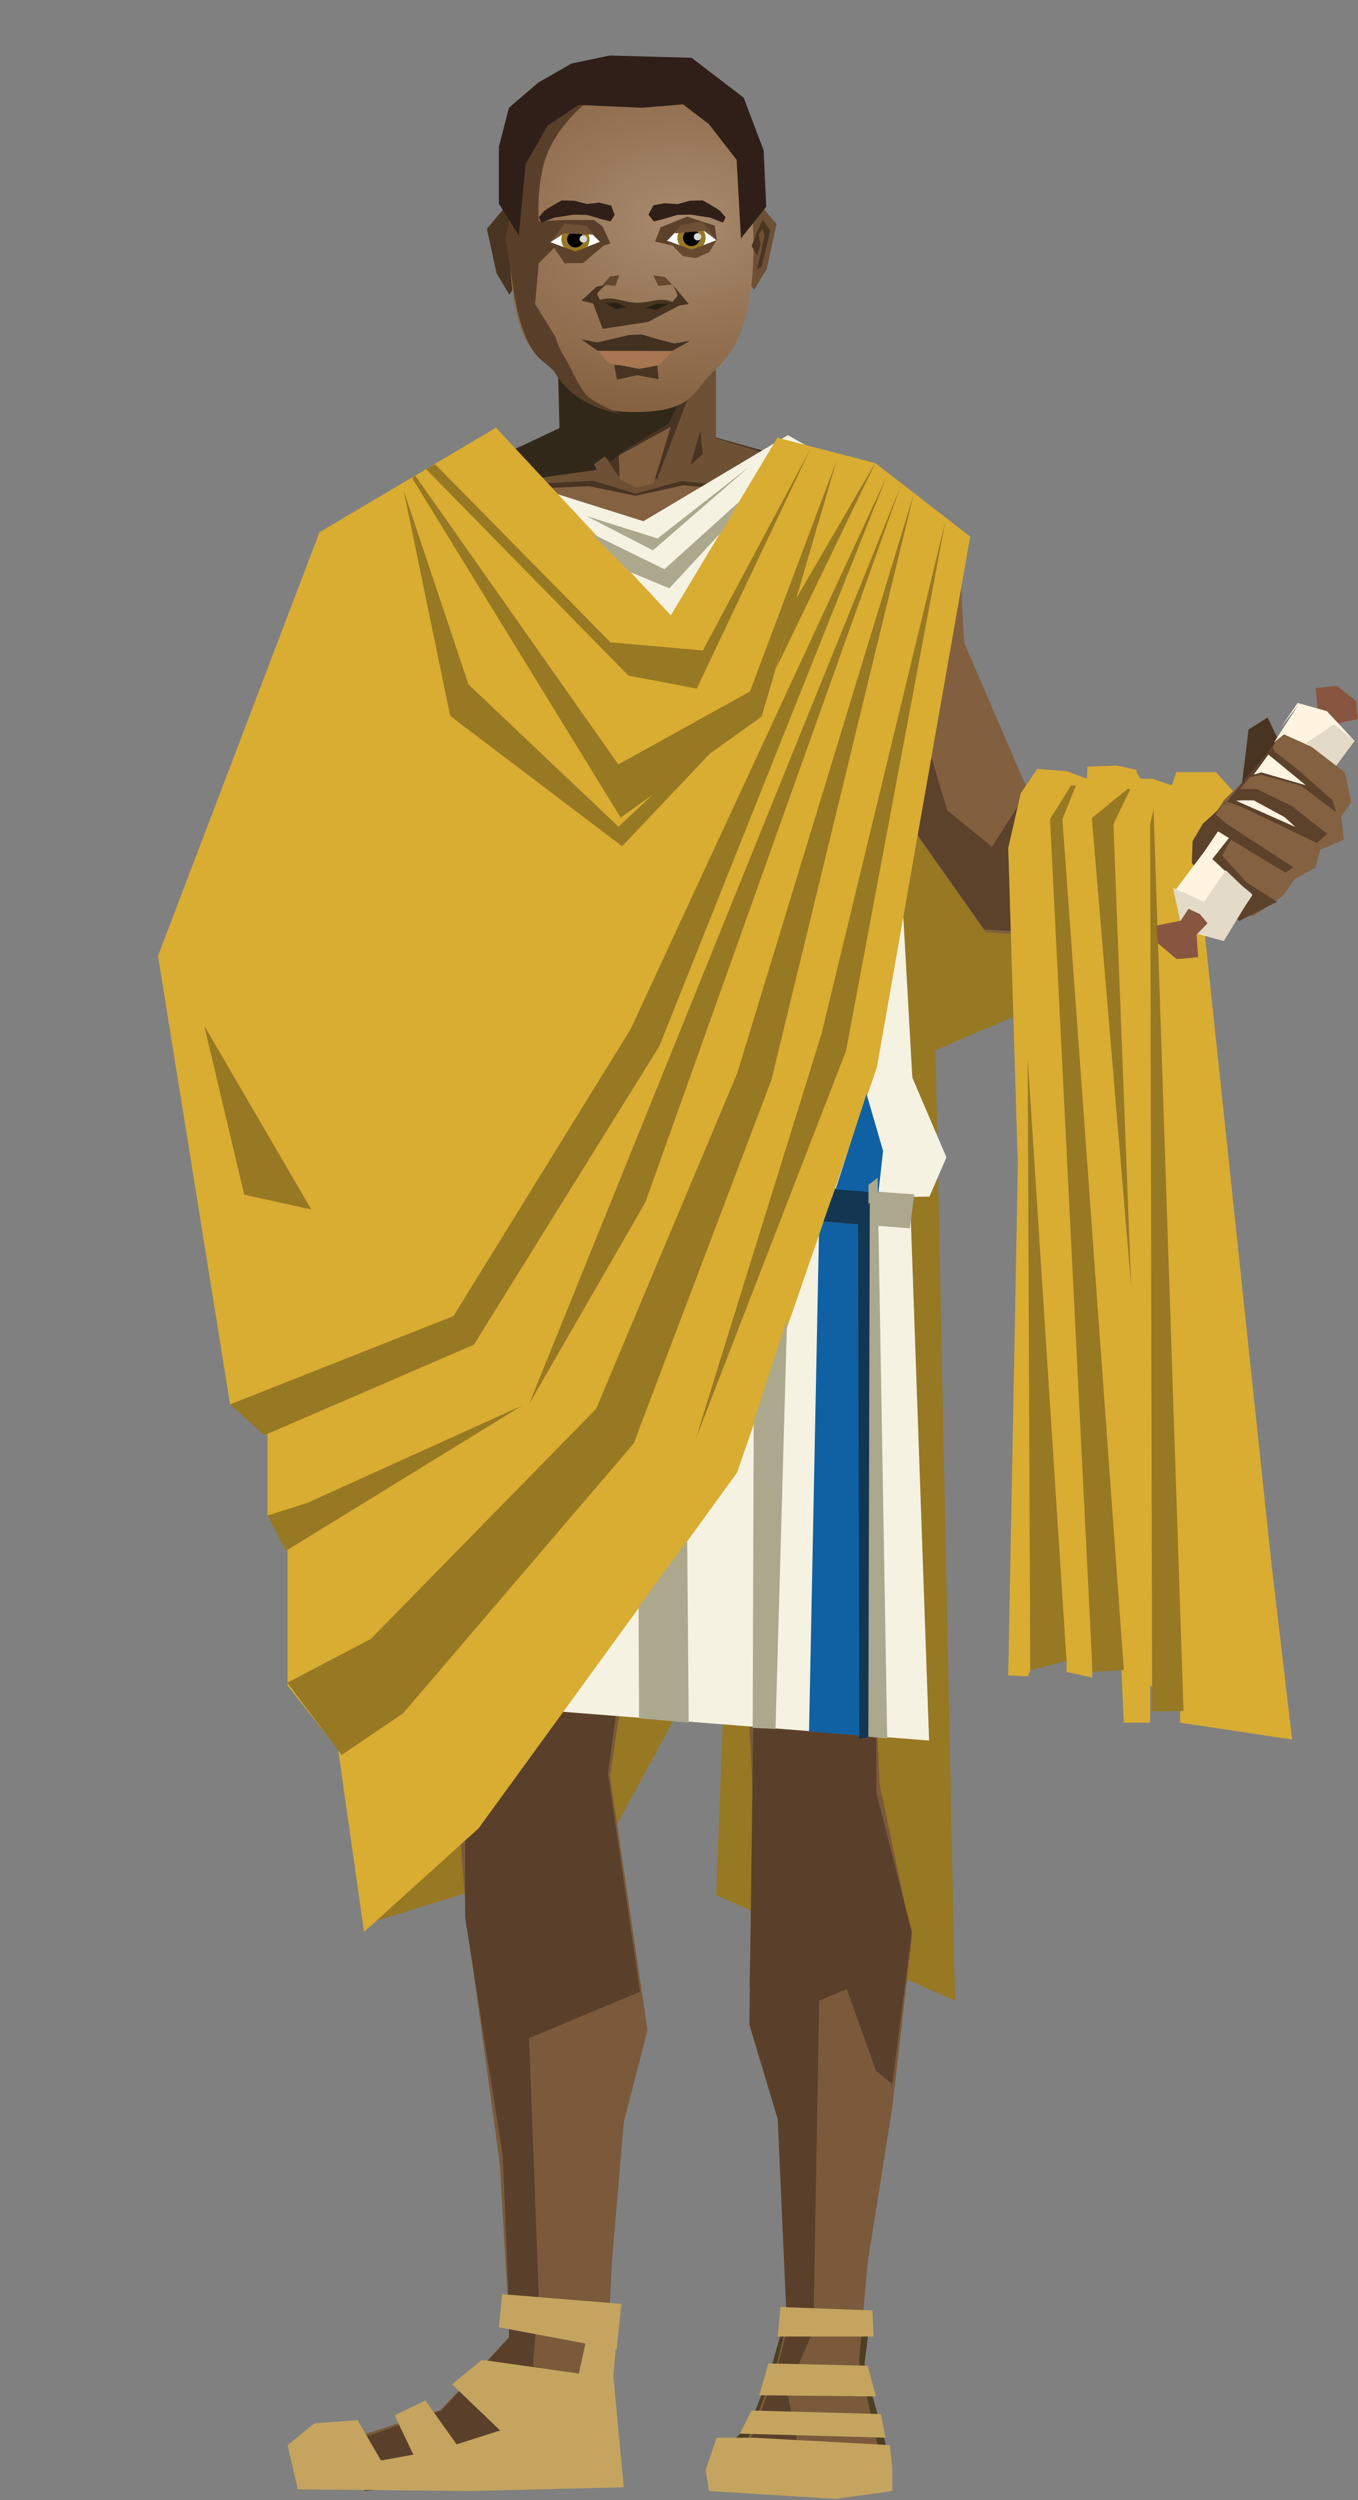 <?xml version="1.0" encoding="UTF-8" standalone="no"?>
<!-- Created with Vectornator for iOS (http://vectornator.io/) -->

<svg
   xmlns:vectornator="http://vectornator.io"
   xmlns:dc="http://purl.org/dc/elements/1.1/"
   xmlns:cc="http://creativecommons.org/ns#"
   xmlns:rdf="http://www.w3.org/1999/02/22-rdf-syntax-ns#"
   xmlns:svg="http://www.w3.org/2000/svg"
   xmlns="http://www.w3.org/2000/svg"
   xmlns:xlink="http://www.w3.org/1999/xlink"
   xmlns:sodipodi="http://sodipodi.sourceforge.net/DTD/sodipodi-0.dtd"
   xmlns:inkscape="http://www.inkscape.org/namespaces/inkscape"
   style="clip-rule:evenodd;fill-rule:evenodd;stroke-linecap:round;stroke-linejoin:round"
   xml:space="preserve"
   version="1.1"
   viewBox="0 0 500 920"
   id="svg273"
   sodipodi:docname="People_Stephanos2.svg"
   inkscape:version="0.92.2 (5c3e80d, 2017-08-06)"
   width="500"
   height="920"
   inkscape:export-filename="C:\Users\scott\Dropbox\pictures\Sketchbook\Paideia images\People_Stephanos2.png"
   inkscape:export-xdpi="96"
   inkscape:export-ydpi="96"><rect x="0" y="0" width="500" height="920" fill="#808080" stroke="none"/><sodipodi:namedview
     pagecolor="#ffffff"
     bordercolor="#666666"
     borderopacity="1"
     objecttolerance="10"
     gridtolerance="10"
     guidetolerance="10"
     inkscape:pageopacity="0"
     inkscape:pageshadow="2"
     inkscape:window-width="1715"
     inkscape:window-height="1440"
     id="namedview275"
     showgrid="false"
     inkscape:object-nodes="false"
     inkscape:snap-others="false"
     inkscape:snap-nodes="false"
     inkscape:zoom="1.4202315"
     inkscape:cx="132.87175"
     inkscape:cy="510.5465"
     inkscape:window-x="2906"
     inkscape:window-y="123"
     inkscape:window-maximized="0"
     inkscape:current-layer="Layer_5"
     units="px"
     width="500in" /><defs
     id="defs4"><linearGradient
       inkscape:collect="always"
       id="linearGradient1088"><stop
         style="stop-color:#a98a6e;stop-opacity:1"
         offset="0"
         id="stop1084" /><stop
         style="stop-color:#856241;stop-opacity:1"
         offset="1"
         id="stop1086" /></linearGradient><radialGradient
       inkscape:collect="always"
       xlink:href="#linearGradient1088"
       id="radialGradient1092"
       cx="191.665"
       cy="76.82"
       fx="191.665"
       fy="76.82"
       r="46.142"
       gradientTransform="matrix(2.205,-0.029,0.021,1.561,-224.932,-38.633)"
       gradientUnits="userSpaceOnUse" /></defs><g
     id="Layer"
     vectornator:layerName="Layer"
     transform="matrix(0.976,0,0,0.976,55.821,7.53)"><path
       d="m 291.808,198.262 33.358,96.599 74.328,49.179 -103.776,44.184 7.379,358.427 -90.115,-39.806 20.743,-542.309 z"
       id="path6"
       inkscape:connector-curvature="0"
       style="opacity:1;fill:#977823" /><path
       d="m 128.867,164.614 25.002,-9.566 -1.418,-56.464 59.584,-1.937 0.852,60.615 30.699,8.556 -48.413,60.191 -76.883,-36.17 z"
       id="path8"
       inkscape:connector-curvature="0"
       style="opacity:1;fill:#493422" /><path
       d="m 126.962,166.4 27.089,-12.803 -0.575,-22.03 47.64,8.252 -6.085,12.162 -16.596,10.049 -5.313,4.408 -1.157,-1.252 -3.905,3.265 1.352,2.801 -31.144,3.489 z"
       id="path10"
       inkscape:connector-curvature="0"
       style="opacity:1;fill:#322819;fill-opacity:1" /><path
       d="m 199.255,132.343 13.663,-0.476 v 25.704 l 23.283,7.029 -1.594,12.401 -34.907,-3.311 -17.13,4.728 -16,-4.887 -26.017,1.42 6.141,-2.523 22.829,-3.199 13.209,5.407 8.026,-1.889 13.866,-36.278 z"
       id="path12"
       inkscape:connector-curvature="0"
       style="opacity:1;fill:#6e5135;fill-opacity:1" /><path
       d="m 177.36,173.721 -6.288,-9.405 -4.127,2.938 1.541,3.658 8.873,2.809 z"
       id="path14"
       inkscape:connector-curvature="0"
       style="opacity:1;fill:#6d5035" /><path
       d="m 195.846,153.204 -6.532,21.498 -6.435,1.389 -6.347,-3.123 -0.279,-8.952 z"
       id="path16"
       inkscape:connector-curvature="0"
       style="opacity:1;fill:#805e3e;fill-opacity:1" /><path
       d="m 139.076,176.744 25.991,-1.139 17.5,3.608 18.014,-3.967 13.395,1.258 -18.109,23.017 -29.56,-0.196 -25.646,-21.213 z"
       id="path18"
       inkscape:connector-curvature="0"
       style="opacity:1;fill:#846140;fill-opacity:1" /><path
       d="M 84.446,716.618 170.184,690.12 217.721,602.342 157.45,587.436 Z"
       id="path20"
       inkscape:connector-curvature="0"
       style="opacity:1;fill:#977823" /></g><g
     id="Layer_2"
     vectornator:layerName="Layer_2"
     transform="matrix(0.976,0,0,0.976,55.821,7.53)"><path
       d="m 116.709,688.286 2.247,29.606 12.365,89.913 3.883,66.193 -26.364,27.011 -37.312,11.876 -10.373,-3.323 -5.187,10.8 2.038,6.812 117.905,1.233 -4.518,-38.059 2.259,-45.269 4.47,-52.682 8.951,-34.674 -14.162,-95.754 5.175,-34.169 -46.889,1.938 -17.285,31.785 z"
       id="path23"
       inkscape:connector-curvature="0"
       style="opacity:1;fill:#7a5a3b;fill-opacity:1" /><path
       d="m 238.361,868.707 -5.32,18.748 -7.275,18.853 -7.602,7.429 -0.324,9.518 59.663,-6.859 -1.566,-6.724 -5.01,-17.347 -1.985,-8.909 1.59,-12.584 z"
       id="path25"
       inkscape:connector-curvature="0"
       style="opacity:1;fill:#4e3f21" /><path
       d="m 274.642,665.019 12.16,57.904 -7.394,64.025 -9.265,58.333 -3.283,37.377 8.622,38.581 -1.872,10.3 -17.629,1.287 -37.088,-0.724 -9.033,-4.605 5.079,-14.08 9.89,-1.174 10.824,-27.854 4.073,-16.689 v -75.969 l -9.843,-35.839 -4.38,-14.657 1.577,-65.964 -2.315,-48.251 48.022,-0.805 z"
       id="path27"
       inkscape:connector-curvature="0"
       style="opacity:1;fill:#7a5a3b;fill-opacity:1" /><path
       d="m 118.29,715.475 14.21,89.73 2.296,56.519 v 11.891 l -25.494,27.566 -38.919,13.454 10.115,16.895 71.824,-6.956 -8.411,-41.158 2.124,-26.129 -3.64,-96.545 41.858,-17.451 -12.101,-82.295 4.101,-29.872 -64.592,-22.385 6.629,73.252"
       id="path29"
       inkscape:connector-curvature="0"
       style="opacity:1;fill:#5a402a;fill-opacity:1" /><path
       d="m 143.911,675.271 2.124,23.332"
       id="path31"
       inkscape:connector-curvature="0"
       style="opacity:1;fill:#493422" /><path
       d="m 132.251,857.287 44.959,3.675 -1.758,17.151 -44.457,-8.33 z"
       id="path33"
       inkscape:connector-curvature="0"
       style="opacity:1;fill:#c4a45f" /><path
       d="m 178.121,930.116 -3.931,-41.842 1.505,-17.442 -11.033,0.411 -3.467,15.99 -36.585,-5.167 -11.291,9.212 18.169,17.424 -16.424,5.206 -11.804,-16.523 -11.599,5.609 7.083,14.819 -12.215,2.203 -8.828,-15.22 -16.321,1.202 -10.099,8.238 3.868,16.666 65.112,0.628"
       id="path35"
       inkscape:connector-curvature="0"
       style="opacity:1;fill:#c4a45f" /><path
       d="m 225.503,755.655 10.698,35.698 3.525,79.479 -3.525,13.564 -9.839,26.898 -9.811,4.135 -4.059,12.978 h 13.011 l 1.24,-12.044 16.843,-3.548 -3.86,-18.696 9.921,-23.287 2.18,-124.181 10.387,-4.4 11.162,31.005 6.032,4.847 7.394,-57.405 -13.426,-52.532 v -29.514 l -46.296,-5.139"
       id="path37"
       inkscape:connector-curvature="0"
       style="opacity:1;fill:#5a402a;fill-opacity:1" /><path
       d="m 237.234,862.138 34.687,1.294 0.45,9.83 h -36.17 z"
       id="path39"
       inkscape:connector-curvature="0"
       style="opacity:1;fill:#c4a45f" /><path
       d="m 226.273,901.181 48.848,1.301 1.724,8.941 -54.904,-1.536 z"
       id="path41"
       inkscape:connector-curvature="0"
       style="opacity:1;fill:#c4a45f" /><path
       d="m 232.721,883.416 -3.522,12.007 44.075,0.428 -3.181,-11.577 z"
       id="path43"
       inkscape:connector-curvature="0"
       style="opacity:1;fill:#c4a45f" /><path
       d="m 213.153,911.423 -4.169,12.199 1.311,7.908 47.709,2.965 21.404,-2.965 v -9.005 l -0.909,-8.311 -51.419,-2.791 z"
       id="path45"
       inkscape:connector-curvature="0"
       style="opacity:1;fill:#c4a45f" /><path
       d="m 439.883,260.22 -0.775,-8.478 8.071,-0.885 7.227,5.802 0.573,6.728 -8.955,1.966 -2.906,4.551 -7.27,-5.305 z"
       id="path57"
       inkscape:connector-curvature="0"
       style="opacity:1;fill:#885640" /></g><g
     id="Layer_3"
     vectornator:layerName="Layer_3"
     transform="matrix(0.976,0,0,0.976,55.821,7.53)"><path
       d="m 386.533,345.641 -8.723,1.791 -63.088,-3.531 -45.178,-63.678 -17.717,-73.929 11.811,-36.485 20.669,15.363 v 0 l 20.436,15.597 1.762,33.78 31.106,72.138 48.533,4.801"
       id="path60"
       inkscape:connector-curvature="0"
       style="opacity:1;fill:#82603f;fill-opacity:1" /><path
       d="m 350.827,334.923 26.596,-2.843 -7.287,13.862 -19.309,1.065 z"
       id="path62"
       inkscape:connector-curvature="0"
       style="opacity:1;fill:#423420" /><path
       d="m 276.868,213.375 -6.559,20.258 -1.367,45 45.161,64.075 10.027,0.638 6.143,-52.593 -13.24,20.805 -16.906,-13.743 -15.338,-51.816 -9.744,-11.656 z"
       id="path64"
       inkscape:connector-curvature="0"
       style="opacity:1;fill:#5c412b;fill-opacity:1" /></g><g
     id="Layer_4"
     vectornator:layerName="Layer_4"
     transform="matrix(0.976,0,0,0.976,55.821,7.53)"><path
       d="m 371.661,282.578 -0.183,0.836 1.528,2.487 h 4.417 l 7.501,2.554 1.609,-5.041 h 14.971 l 13.058,14.541 -17.975,8.734 v 30.927 l 25.758,243.302 7.912,67.261 -42.252,-6.362 v -8.304 L 376.704,627.8 v 14.017 h -9.941 l -1.092,-23.543 -10.906,-0.551 0.126,7.074 -9.754,-2.101 v -4.911 l -11.748,-0.062 -2.885,6.644 -7.354,-0.369 3.636,-192.223 -3.636,-119.763 4.725,-20.628 6.246,-9.181 11.016,0.837 7.709,2.861 0.185,-4.53 11.094,-0.43 z"
       id="path69"
       inkscape:connector-curvature="0"
       style="opacity:1;fill:#d9ac32" /><path
       d="m 376.704,302.992 0.745,334.615 11.827,-0.221 -11.302,-339.897 z"
       id="path71"
       inkscape:connector-curvature="0"
       style="opacity:1;fill:#977823" /><path
       d="m 369.219,289.756 -6.383,13.343 6.676,173.999 -14.811,-176.364 13.475,-10.978 z"
       id="path73"
       inkscape:connector-curvature="0"
       style="opacity:1;fill:#977823" /><path
       d="m 346.858,288.455 -7.928,12.656 16.029,321.585 11.804,-0.76 -23.179,-320.795 5.104,-12.686 z"
       id="path75"
       inkscape:connector-curvature="0"
       style="opacity:1;fill:#977823" /><path
       d="m 330.504,391.482 14.633,227.025 -13.678,3.511 z"
       id="path77"
       inkscape:connector-curvature="0"
       style="opacity:1;fill:#977823" /></g><g
     id="Layer_5"
     vectornator:layerName="Layer_5"
     transform="matrix(0.976,0,0,0.976,55.821,7.53)"><path
       d="m 399.359,302.178 5.121,-8.119 17.891,-17.612 -0.263,-3.226 5.08,-4.331 10.371,4.955 12.626,9.727 2.386,11.1 -3.762,5.371 0.92,8.86 -8.876,3.799 -1.811,6.714 -7.788,4.329 -4.53,6.361 -10.958,7.51 -8.693,-0.79"
       id="path80"
       inkscape:connector-curvature="0"
       style="opacity:1;fill:#846140;fill-opacity:1" /><path
       d="m 413.807,267.344 7.189,-4.538 3.665,7.654 -2.429,4.812 -10.965,12.809 z"
       id="path84"
       inkscape:connector-curvature="0"
       style="opacity:1;fill:#493422" /><path
       d="m 409.351,294.107 1.359,-1.989 1.491,0.153 3.425,0.586 10.209,6.265 3.264,3.737 z"
       id="path92"
       inkscape:connector-curvature="0"
       style="opacity:1;fill:#fff4e0" /><path
       d="m 423.428,272.191 9.281,-14.305 -6.98,9.075 6.609,-9.629 11.04,3.107 10.402,11.185 -6.881,9.317 -8.48,-6.719 -11.243,-5.048 z"
       id="path94"
       inkscape:connector-curvature="0"
       style="opacity:1;fill:#fff4e0"
       sodipodi:nodetypes="cccccccccc" /><path
       d="m 407.205,308.906 20.523,12.413 2.957,-2.039 -25.047,-16.301 -4.254,-3.604 3.806,-4.915 6.269,2.185 28.145,13.488 3.877,-3.444 -13.224,-10.442 -13.472,-6.491 -6.22,0.012 3.784,-4.412 4.095,-0.937 15.096,4.089 13.249,9.99 -1.325,-4.474 -12.842,-11.378 -8.897,-6.973 -1.069,-1.873 -17.442,21.196 -8.627,7.863 -3.874,6.584 -0.305,8.196 17.825,21.94 14.329,-7.277 -11.518,-7.311 -9.223,-10.195 z"
       id="path96"
       inkscape:connector-curvature="0"
       style="opacity:1;fill:#5c412b;fill-opacity:1" /><path
       d="m 411.556,326.841 3.59,3.077 -9.561,14.349 -15.611,-1.036 -3.388,-15.851 L 397.136,313.362 Z"
       id="path98"
       inkscape:connector-curvature="0"
       style="opacity:1;fill:#fff4e0"
       sodipodi:nodetypes="ccccccc" /><path
       d="m 396.587,314.184 5.701,-8.455 4.132,2.539 -6.973,8.79 z"
       id="path100"
       inkscape:connector-curvature="0"
       style="opacity:1;fill:#fff4e0" /><path
       d="m 421.286,276.776 -5.519,7.595 2.842,-0.862 16.82,4.87 z"
       id="path102"
       inkscape:connector-curvature="0"
       style="opacity:1;fill:#fff4e0" /><path
       d="m 409.085,294.185 2.182,-0.126 h 4.5 l 11.664,6.336 4.063,3.716 z"
       id="path104"
       inkscape:connector-curvature="0"
       style="opacity:1;fill:#fff4e0" /><path
       d="m 453.78,271.624 -6.991,9.317 -9.276,-7.141 -2.084,-1.301 10.595,-7.146 z"
       id="path106"
       inkscape:connector-curvature="0"
       style="opacity:1;fill:#e4dac8"
       sodipodi:nodetypes="cccccc" /><path
       d="m 397.055,332.32 -11.732,-5.301 3.388,15.851 15.772,4.227 10.716,-17.631 -3.932,-3.288 -6.072,-5.794 z"
       id="path108"
       inkscape:connector-curvature="0"
       style="opacity:1;fill:#e4dac8"
       sodipodi:nodetypes="cccccccc" /><path
       d="m 394.207,344.7 0.602,8.491 -8.087,0.728 -7.107,-5.941 -0.436,-6.738 8.993,-1.792 2.999,-4.493 4.316,2.007 2.844,3.438 z"
       id="path110"
       inkscape:connector-curvature="0"
       style="opacity:1;fill:#885640"
       sodipodi:nodetypes="cccccccccc" /></g><g
     id="Layer_6"
     vectornator:layerName="Layer_6"
     transform="matrix(0.976,0,0,0.976,55.821,7.53)"><path
       d="m 105.434,522.339 -2.215,111.297 190.082,14.92 -7.316,-208.337 -3.323,-31.336 -163.937,27.014 z"
       id="path113"
       inkscape:connector-curvature="0"
       style="opacity:1;fill:#f5f2e1" /><path
       d="m 271.115,441.444 -0.617,205.49 -22.487,-1.829 4.107,-206.174 z"
       id="path115"
       inkscape:connector-curvature="0"
       style="opacity:1;fill:#1061a3" /><path
       d="m 152.209,435.953 -0.617,205.49 -22.489,-1.828 4.109,-206.174 z"
       id="path117"
       inkscape:connector-curvature="0"
       style="opacity:1;fill:#1061a3" /><path
       d="m 85.492,446.325 207.925,-2.856 6.438,-14.804 -12.878,-30.059 -4.735,-84.378 -9.745,-71.45 -6.891,-72.009 -25.589,-14.402 -54.479,32.438 -69.535,-21.876 z"
       id="path119"
       inkscape:connector-curvature="0"
       style="opacity:1;fill:#f5f2e1" /><path
       d="M 129.927,153.548 63.34,192.947 2.42,352.694 29.593,521.7 l 14.164,11.738 v 30.249 l 7.523,13.346 V 627.8 l 19.103,24.227 9.756,68.671 43.17,-38.993 97.531,-134.134 52.764,-152.851 35.205,-200.113 -35.764,-27.688 -36.966,-9.591 -40.215,66.967 z"
       id="path121"
       inkscape:connector-curvature="0"
       style="opacity:1;fill:#d9ac32" /><path
       d="m 287.717,442.601 -29.437,-2.085 -4.932,12.294 32.671,2.625 z"
       id="path123"
       inkscape:connector-curvature="0"
       style="opacity:1;fill:#aca88e" /><path
       d="m 270.965,441.693 -0.098,12.611 -17.405,-1.455 4.376,-12.417 z"
       id="path125"
       inkscape:connector-curvature="0"
       style="opacity:1;fill:#133652" /><path
       d="m 269.702,404.777 6.235,21.445 -1.747,15.718 -16.186,-1.19 z"
       id="path127"
       inkscape:connector-curvature="0"
       style="opacity:1;fill:#1061a3" /><path
       d="m 248.45,161.713 -40.49,75.848 -34.867,-3.088 -66.178,-67.182 -3.346,1.904 76.294,77.824 25.783,4.901 z"
       id="path129"
       inkscape:connector-curvature="0"
       style="opacity:1;fill:#977823" /><path
       d="M 287.547,178.433 233.792,399.518 181.851,536.553 94.89,638.273 71.673,654.011 51.212,626.758 82.692,610.253 167.686,523.502 220.967,396.842 Z"
       id="path131"
       inkscape:connector-curvature="0"
       style="opacity:1;fill:#977823" /><path
       d="m 277.222,172.123 -85.658,214.546 -69.996,112.629 -79.015,34.14 -12.96,-11.626 84.293,-33.316 66.853,-108.22 z"
       id="path133"
       inkscape:connector-curvature="0"
       style="opacity:1;fill:#977823" /><path
       d="m 258.432,165.88 -32.701,87.126 -49.664,27.513 -76.582,-108.846 -1.258,0.774 78.707,128.104 53.194,-38.085 z"
       id="path135"
       inkscape:connector-curvature="0"
       style="opacity:1;fill:#977823" /><path
       d="M 299.36,189.126 261.954,388.533 205.233,534.918 252.7,382.175 Z"
       id="path137"
       inkscape:connector-curvature="0"
       style="opacity:1;fill:#977823" /><path
       d="M 282.589,175.493 186.292,445.552 142.395,521.7 Z"
       id="path139"
       inkscape:connector-curvature="0"
       style="opacity:1;fill:#977823" /><path
       d="m 273.376,166.126 -37.723,78.012 7.209,-25.677 z"
       id="path141"
       inkscape:connector-curvature="0"
       style="opacity:1;fill:#977823" /><path
       d="m 213.028,269.392 -36.894,34.606 -56.574,-53.62 -24.459,-73.072 17.532,84.899 64.843,49.153 45.656,-48.126 z"
       id="path143"
       inkscape:connector-curvature="0"
       style="opacity:1;fill:#977823" /><path
       d="m 139.732,522.277 -89.045,54.756 -6.93,-13.322 15.137,-4.83 z"
       id="path145"
       inkscape:connector-curvature="0"
       style="opacity:1;fill:#977823" /><path
       d="m 19.879,379.076 40.373,69.252 -25.314,-5.597 z"
       id="path147"
       inkscape:connector-curvature="0"
       style="opacity:1;fill:#977823" /><path
       d="m 221.556,181.545 -28.105,25.37 -27.667,-13.576 14.526,14.538 15.001,6.231 19.934,-21.524 z"
       id="path149"
       inkscape:connector-curvature="0"
       style="opacity:1;fill:#aca88e" /><path
       d="m 225.503,168.228 -36.368,31.567 -25.179,-12.97 26.903,8.496 z"
       id="path151"
       inkscape:connector-curvature="0"
       style="opacity:1;fill:#aca88e" /><path
       d="m 239.726,489.691 -4.362,154.499 -8.621,-0.427 0.386,-115.316 z"
       id="path153"
       inkscape:connector-curvature="0"
       style="opacity:1;fill:#aca88e" /><path
       d="m 202.051,573.175 0.562,68.642 -18.714,-1.644 -0.188,-41.989 z"
       id="path155"
       inkscape:connector-curvature="0"
       style="opacity:1;fill:#aca88e" /><path
       d="m 273.872,436.432 3.631,211.4 -7.651,-0.78 0.591,-208.053 z"
       id="path157"
       inkscape:connector-curvature="0"
       style="opacity:1;fill:#aca88e" /><path
       d="m 266.508,450.856 0.449,196.976 3.419,-0.486 0.551,-201.696 z"
       id="path159"
       inkscape:connector-curvature="0"
       style="opacity:1;fill:#133652" /></g><g
     id="Layer_7"
     vectornator:layerName="Layer_7"
     transform="matrix(0.976,0,0,0.976,55.821,7.53)"><path
       d="m 135.135,75.637 -2.158,-4.806 -6.504,7.724 3.675,16.827 4.808,7.999 3.571,-5.4 z"
       id="path162"
       inkscape:connector-curvature="0"
       style="opacity:1;fill:#493422" /><path
       d="m 226.99,73.971 2.256,-4.901 6.504,7.724 -3.677,16.827 -4.808,7.999 -3.669,-5.305 z"
       id="path164"
       inkscape:connector-curvature="0"
       style="opacity:1;fill:#6d5035" /></g><g
     id="Layer_8"
     vectornator:layerName="Layer_8"
     transform="matrix(0.976,0,0,0.976,55.821,7.53)"><path
       d="m 134.848,84.184 c -1.06,-34.508 13.883,-63.273 46.16,-63.217 32.28,0.056 45.892,28.124 46.07,62.647 0.17,32.945 -8.915,42.928 -14.59,48.196 C 203.471,140.18 204.721,147.414 182.481,147.644 160.243,147.875 157.75,137.186 152.197,131.992 143.994,124.318 136.053,123.343 134.848,84.184 Z"
       id="path167"
       inkscape:connector-curvature="0"
       style="opacity:1;fill:url(#radialGradient1092);fill-opacity:1"
       sodipodi:nodetypes="cscscsc" /><path
       d="m 166.542,106.703 c 0,0 1.91,-1.796 6.057,-1.883 2.731,-0.058 7.044,1.545 10.252,1.635 3.617,0.101 7.566,-1.373 10.425,-1.138 3.527,0.289 5.586,2.284 5.586,2.284 l -11.557,6.051 -17.155,2.629 z"
       id="path169"
       inkscape:connector-curvature="0"
       style="opacity:1;fill:#493422"
       sodipodi:nodetypes="cscscccc" /><path
       d="m 168.267,107.15 c 0,0 1.108,-0.239 1.028,-1.374 -0.051,-0.738 -1.488,-2.26 -1.037,-2.956 1.144,-1.768 3.311,-3.249 3.311,-3.249 l -3.704,0.812 -5.729,5.236 z"
       id="path171"
       inkscape:connector-curvature="0"
       style="opacity:1;fill:#493422"
       sodipodi:nodetypes="csccccc" /><path
       d="m 197.778,107.73 c 0,0 -1.55,-0.61 -1.326,-1.451 0.228,-0.858 2.227,-1.958 1.9,-2.896 -0.647,-1.86 -1.903,-3.812 -1.903,-3.812 l 6.189,7.316 z"
       id="path173"
       inkscape:connector-curvature="0"
       style="opacity:1;fill:#493422"
       sodipodi:nodetypes="cscccc" /><path
       d="m 173.086,84.104 -2.637,0.783 -1.877,0.226 -4.84,1.731 -9.433,-3.446 -8.264,8.13 -1.368,15.398 7.812,12.617 c 0,0 0.174,2.458 4.189,8.998 1.695,2.763 5.197,11.433 8.677,13.859 4.76,3.318 11.643,5.935 11.643,5.935 0,0 -17.452,-2.162 -25.121,-16.008 -3.7,-4.107 -6.764,-3.997 -10.594,-12.689 -3.832,-8.691 -5.202,-21.246 -5.202,-21.246 l -2.607,-16.569 11.773,-48.715 19.467,-2.734 c 0,0 -9.833,7.449 -14.862,18.508 -5.03,11.059 -3.807,26.856 -3.807,26.856 l 9.191,-0.514 h 11.627 l 3.297,2.472"
       id="path175"
       inkscape:connector-curvature="0"
       style="opacity:1;fill:#593f29;fill-opacity:1"
       sodipodi:nodetypes="cccccccccscccccccccccc" /><path
       d="m 176.447,96.043 c -0.038,0.132 -1.509,4.043 -1.509,4.043 l -4.788,-0.414 2.824,-3.167"
       id="path177"
       inkscape:connector-curvature="0"
       style="opacity:1;fill:#63462e;fill-opacity:1;stroke-width:0.849" /><path
       d="m 179.536,78.275 c 0,0 0.1,0.619 0.223,1.649"
       id="path179"
       inkscape:connector-curvature="0"
       style="opacity:1;fill:#423420" /><path
       d="m 192.011,77.982 9.987,-4.014 10.494,3.39 0.706,5.571 -10.794,0.044 5.386,1.659 -11.814,0.132 -6.085,-1.41 1.066,-2.631 z"
       id="path181"
       inkscape:connector-curvature="0"
       style="opacity:1;fill:#5c412b;fill-opacity:1"
       sodipodi:nodetypes="cccccccccc" /><path
       d="m 174.517,129.974 h 16.239 l 0.491,5.274 -8.092,-1.489 -7.583,1.652 z"
       id="path183"
       inkscape:connector-curvature="0"
       style="opacity:1;fill:#493422" /><path
       d="m 228.112,80.277 2.416,-5.052 2.877,4.042 -3.273,13.347 -1.655,1.346 2.759,-12.742 -0.819,-2.729 -1.388,2.28 0.643,3.589 -1.195,4.397 -2.115,-3.679 z"
       id="path185"
       inkscape:connector-curvature="0"
       style="opacity:1;fill:#493422" /></g><g
     id="Layer_9"
     vectornator:layerName="Layer_9"
     transform="matrix(0.976,0,0,0.976,55.821,7.53)"><path
       d="m 168.384,124.569 28.026,0.215 -5.076,5.167 -7.29,1.42 -11.908,-2.281 z"
       id="path188"
       inkscape:connector-curvature="0"
       style="opacity:1;fill:#a87653;fill-opacity:1" /></g><g
     id="Layer_10"
     vectornator:layerName="Layer_10"
     transform="matrix(0.976,0,0,0.976,55.821,7.53)"><path
       d="m 150.407,83.775 4.179,-4.735 8.734,-1.343 5.793,5.761 -9.395,3.691 z"
       id="path191"
       inkscape:connector-curvature="0"
       style="opacity:1;fill:#ffffff" /><path
       d="m 154.574,82.048 c 0.281,-2.85 2.877,-4.939 5.799,-4.666 2.923,0.274 5.064,2.806 4.784,5.656 -0.281,2.85 -2.876,4.94 -5.798,4.666 -2.922,-0.273 -5.065,-2.806 -4.785,-5.656 z"
       id="path193"
       inkscape:connector-curvature="0"
       style="opacity:1;fill:#977823" /><path
       d="m 156.765,82.253 c 0.164,-1.67 1.686,-2.894 3.398,-2.734 1.713,0.16 2.967,1.644 2.804,3.315 -0.165,1.671 -1.685,2.895 -3.399,2.734 -1.712,-0.16 -2.968,-1.644 -2.803,-3.314 z"
       id="path195"
       inkscape:connector-curvature="0"
       style="opacity:1;fill:#000000" /><path
       d="m 150.371,83.578 9.495,3.529 9.513,-3.529 1.852,0.729 -8.509,7.168 -6.924,0.055 z"
       id="path197"
       inkscape:connector-curvature="0"
       style="opacity:1;fill:#5c412b;fill-opacity:1"
       sodipodi:nodetypes="ccccccc" /><path
       d="m 166.895,80.795 -11.325,-0.532 -5.21,3.424 5.427,-7.054 8.156,0.693 z"
       id="path199"
       inkscape:connector-curvature="0"
       style="opacity:1;fill:#6d5035" /><path
       d="m 191.192,100.086 -1.945,-3.986 4.396,0.627 2.807,2.843 z"
       id="path201"
       inkscape:connector-curvature="0"
       style="opacity:1;fill:#66482f;fill-opacity:1;stroke-width:0.877" /><path
       d="m 171.061,106.502 4.752,0.011 3.159,1.576 -3.525,0.81 z"
       id="path203"
       inkscape:connector-curvature="0"
       style="opacity:1;fill:#282014;stroke-width:1.138"
       sodipodi:nodetypes="ccccc" /><path
       d="m 164.245,82.213 c -0.092,-0.752 -0.792,-1.289 -1.563,-1.199 -0.771,0.09 -1.321,0.772 -1.228,1.524 0.091,0.752 0.791,1.289 1.562,1.199 0.77,-0.09 1.321,-0.772 1.229,-1.524 z"
       id="path205"
       inkscape:connector-curvature="0"
       style="opacity:1;fill:#d8d8d8" /></g><g
     id="Layer_11"
     vectornator:layerName="Layer_11"
     transform="matrix(0.976,0,0,0.976,55.821,7.53)"><path
       d="m 213.153,82.982 -4.66,-4.614 -8.393,-1.171 -5.655,5.89 9.354,4.02 z"
       id="path208"
       inkscape:connector-curvature="0"
       style="opacity:1;fill:#ffffff" /><path
       d="m 208.946,81.35 c -0.347,-2.844 -2.993,-4.873 -5.907,-4.534 -2.916,0.34 -4.997,2.92 -4.648,5.763 0.347,2.843 2.992,4.873 5.908,4.534 2.914,-0.339 4.996,-2.919 4.647,-5.763 z"
       id="path210"
       inkscape:connector-curvature="0"
       style="opacity:1;fill:#977823" /><path
       d="m 206.843,81.594 c -0.209,-1.71 -1.801,-2.931 -3.554,-2.727 -1.753,0.204 -3.004,1.756 -2.795,3.466 0.209,1.71 1.8,2.931 3.553,2.727 1.753,-0.204 3.006,-1.756 2.796,-3.466 z"
       id="path212"
       inkscape:connector-curvature="0"
       style="opacity:1;fill:#000000" /><path
       d="m 213.186,82.784 -9.387,3.643 -9.057,-3.321 5.653,5.748 4.912,0.777 5.059,-2.258 z"
       id="path214"
       inkscape:connector-curvature="0"
       style="opacity:1;fill:#674930;fill-opacity:1"
       sodipodi:nodetypes="ccccccc" /><path
       d="m 197.31,80.292 11.062,-0.965 4.826,3.565 -5.444,-7.157 -8.203,1.37 z"
       id="path216"
       inkscape:connector-curvature="0"
       style="opacity:1;fill:#6d5035" /><path
       d="m 207.335,81.396 c -0.093,-0.752 -0.792,-1.289 -1.562,-1.199 -0.772,0.09 -1.322,0.772 -1.23,1.524 0.092,0.752 0.791,1.289 1.562,1.199 0.771,-0.09 1.322,-0.772 1.23,-1.524 z"
       id="path218"
       inkscape:connector-curvature="0"
       style="opacity:1;fill:#d8d8d8" /></g><g
     id="Layer_13"
     vectornator:layerName="Layer_13"
     transform="matrix(0.976,0,0,0.976,55.821,7.53)"><path
       d="m 158.389,16.24 -12.579,7.222 -11.014,9.452 -3.801,14.791 v 21.364 l 7.536,12.035 2.589,-26.949 8.211,-14.486 11.754,-7.818 23.928,1.067 15.466,-1.278 9.723,7.403 10.483,13.525 1.645,29.618 9.535,-11.97 -0.977,-21.233 -7.534,-19.872 -19.682,-15.045 -30.908,-0.841 z"
       id="path254"
       inkscape:connector-curvature="0"
       style="opacity:1;fill:#2f1f18" /><path
       d="m 196.449,124.569 6.747,-3.818 -5.976,1.047 -7.044,-1.824 -5.273,-1.586 -2.081,0.099 -2.601,0.096 -5.705,1.349 -6.403,1.46 -6.088,-1.175 6.359,4.353"
       id="path256"
       inkscape:connector-curvature="0"
       style="opacity:1;fill:#423020"
       sodipodi:nodetypes="ccccccccccc" /><path
       d="m 170.91,124.569 h 24.657"
       id="path258"
       inkscape:connector-curvature="0"
       style="opacity:1;fill:#423020" /><path
       d="m 203.256,167.699 4.686,-4.257 -0.97,-8.67 z"
       id="path260"
       inkscape:connector-curvature="0"
       style="opacity:1;fill:#493422" /><path
       d="m 189.464,75.774 3.938,-0.997 4.865,-1.451 5.058,-0.113 7.374,1.13 4.815,1.886 1.037,-1.968 -2.027,-2.401 -1.751,-1.192 -2.575,-1.523 -2.355,-1.318 -4.865,0.151 -4.557,1.243 -5.033,-0.292 -4.071,0.769 -1.918,3.479 z"
       id="path262"
       inkscape:connector-curvature="0"
       style="opacity:1;fill:#2f1f18"
       sodipodi:nodetypes="ccccccccccccccccc" /><path
       d="M 173.123,75.774 169.695,74.905 164.32,73.326 l -5.059,-0.113 -7.375,1.13 -4.814,1.886 -1.037,-1.968 2.027,-2.401 1.751,-1.192 2.576,-1.523 2.355,-1.318 4.865,0.151 4.555,1.243 4.651,-0.548 4.581,1.152 1.281,3.479 z"
       id="path264"
       inkscape:connector-curvature="0"
       style="opacity:1;fill:#2f1f18"
       sodipodi:nodetypes="ccccccccccccccccc" /><path
       d="m 195.076,106.772 -4.822,0.038 -3.811,1.549 3.846,0.81 z"
       id="path270"
       inkscape:connector-curvature="0"
       style="opacity:1;fill:#282014;stroke-width:1.189"
       sodipodi:nodetypes="ccccc" /></g><g
     inkscape:groupmode="layer"
     id="layer1"
     inkscape:label="Layer 1"
     style="display:none"
     transform="translate(0,-20)"><g
       style="clip-rule:evenodd;fill-rule:evenodd;stroke-linecap:round;stroke-linejoin:round"
       id="Layer_12"
       vectornator:layerName="Layer_12"
       transform="matrix(0.976,0,0,0.976,56.719,26.586)"><path
         d="m 203.964,53.773 -5.704,0.569 -13.583,-1.007 h -10.161 l -0.221,4.254 17.103,-0.832 13.802,0.524"
         id="path221"
         inkscape:connector-curvature="0"
         style="opacity:1;fill:#9e8a77" /><path
         d="m 200.471,43.45 -1.95,-0.922 -5.847,-1.687 -6.625,-0.355 -9.061,-0.355 c 0,0 -2.47,12.089 -2.472,12.115 l 8.366,-1.477 8.883,1.477 10.873,-1.073"
         id="path223"
         inkscape:connector-curvature="0"
         style="opacity:1;fill:#9e8a77" /><path
         d="m 204,59.411 h -19.747 -9.958 l -0.559,5.819 10.274,2.596 20.515,-3.395"
         id="path225"
         inkscape:connector-curvature="0"
         style="opacity:1;fill:#9e8a77" /><path
         d="m 194.729,84.039 8.527,1.829 9.236,-1.561 -2.229,6.368 -8.024,0.854 -5.829,-4.096 z"
         id="path227"
         inkscape:connector-curvature="0"
         style="opacity:1;fill:#6d5035" /><path
         d="m 189.341,100.993 6.188,-0.455 c 0,0 1.268,0.7 1.938,2.07 0.668,1.369 0.421,2.165 0.421,2.165 l -7.511,1.867 c 0,0 0.863,-1.268 0.266,-2.779 -0.598,-1.515 -1.302,-2.868 -1.302,-2.868 z"
         id="path229"
         inkscape:connector-curvature="0"
         style="opacity:1;fill:#9e8a77" /><path
         d="m 171.677,100.993 h 2.059 l -1.403,2.868 -2.183,-0.756 z"
         id="path231"
         inkscape:connector-curvature="0"
         style="opacity:1;fill:#9e8a77" /><path
         d="m 178.121,137.729 5.295,-2.278 10.458,1.4 0.855,-5.48 7.502,1.321 -2.035,5.005 -7.175,4.324 c 0,0 -6.136,1.669 -10.705,1.818 -4.57,0.147 -11.299,-2.818 -11.299,-2.818 l 1.52,-4.703 z"
         id="path233"
         inkscape:connector-curvature="0"
         style="opacity:1;fill:#9e8a77"
         sodipodi:nodetypes="ccccccccccc" /><path
         d="m 189.1,116.281 0.241,1.941 7.969,3.257 h 3.806 l 1.115,3.09 5.216,-3.981 0.495,-3.337 -7.838,-7.567 z"
         id="path235"
         inkscape:connector-curvature="0"
         style="opacity:1;fill:#9e8a77" /><path
         d="m 180.591,116.646 -0.121,1.576 3.769,-0.117 0.014,-1.824 z"
         id="path237"
         inkscape:connector-curvature="0"
         style="opacity:1;fill:#9e8a77" /><path
         d="m 200.173,77.797 -0.069,1.346 7.51,-0.582 2.681,1.264 -2.907,-2.895 z"
         id="path239"
         inkscape:connector-curvature="0"
         style="opacity:1;fill:#9e8a77" /><path
         d="m 156.388,77.54 -0.473,1.95 5.991,0.433 2.399,-0.021 -1.613,-2.192 z"
         id="path241"
         inkscape:connector-curvature="0"
         style="opacity:1;fill:#9e8a77" /><path
         d="m 153.408,85.868 6.458,1.239 9.513,-1.239 -5.34,5.661 h -8.241 z"
         id="path243"
         inkscape:connector-curvature="0"
         style="opacity:1;fill:#6d5035" /><path
         d="m 202.231,150.167 -4.298,14.48 2.538,1.233 2.785,-7.734 0.708,-4.598 z"
         id="path245"
         inkscape:connector-curvature="0"
         style="opacity:1;fill:#9e8a77" /><path
         d="m 189.1,87.433 -4.847,-3.126 1.781,9.773 7.639,1.439 6.426,5.021 5.019,7.946 6.649,6.369 4.784,-8.215 1.613,-9.777 -4.188,-3.765 -6.034,2.945 2.091,4.561 -16.363,-9.075 z"
         id="path247"
         inkscape:connector-curvature="0"
         style="opacity:1;fill:#9e8a77" /><path
         d="m 186.034,86.02 1.048,-6.515 -3.844,-1.808 -0.536,18.95 c 0,0 -5.955,4.027 -3.357,7.859 2.547,3.754 7.899,3.812 9.672,0.032 1.527,-3.254 -3.016,-7.292 -3.016,-7.292 z"
         id="path249"
         inkscape:connector-curvature="0"
         style="opacity:1;fill:#9e8a77" /><path
         d="m 172.152,91.529 h -3.039 l -6.649,3.967 -7.617,0.77 -4.649,5.373 5.417,9.053 3.038,-3.927 9.73,-10.119 z"
         id="path251"
         inkscape:connector-curvature="0"
         style="opacity:1;fill:#9e8a77"
         sodipodi:nodetypes="ccccccccc" /></g><path
       style="clip-rule:evenodd;fill:#9e8a77;fill-opacity:1;fill-rule:evenodd;stroke:none;stroke-width:1px;stroke-linecap:butt;stroke-linejoin:miter;stroke-opacity:1"
       d="m 216.268,132.145 2.024,0.088 3.521,10.298 -8.625,0.352 -3.256,-5.545 z"
       id="path1082"
       inkscape:connector-curvature="0"
       sodipodi:nodetypes="cccccc" /><path
       d="m 361.789,287.217 9.604,10.729 4.391,13.936 -3.874,3.94 -4.66,-7.439 -3.061,-10.437 z"
       id="path66"
       inkscape:connector-curvature="0"
       style="clip-rule:evenodd;opacity:1;fill:#9e8a77;fill-rule:evenodd;stroke-width:0.976;stroke-linecap:round;stroke-linejoin:round" /><path
       d="m 487.447,301.448 -4.334,-1.603 -2.718,3.326 4.181,3.327 z"
       id="path82"
       inkscape:connector-curvature="0"
       style="clip-rule:evenodd;display:inline;opacity:1;fill:#9e8a77;fill-rule:evenodd;stroke-width:0.976;stroke-linecap:round;stroke-linejoin:round" /><path
       d="m 472.055,329.886 3.277,0.918 3.933,1.562 -4.331,4.165 -4.266,-2.524 z"
       id="path86"
       inkscape:connector-curvature="0"
       style="clip-rule:evenodd;display:inline;opacity:1;fill:#9e8a77;fill-rule:evenodd;stroke-width:0.976;stroke-linecap:round;stroke-linejoin:round" /><path
       d="m 479.265,319.615 4.091,-4.199 4.091,2.787 -2.871,5.611 z"
       id="path88"
       inkscape:connector-curvature="0"
       style="clip-rule:evenodd;display:inline;opacity:1;fill:#9e8a77;fill-rule:evenodd;stroke-width:0.976;stroke-linecap:round;stroke-linejoin:round" /><path
       d="m 469.994,343.984 -2.409,1.923 -3.083,-0.601 1.795,-3.247 z"
       id="path90"
       inkscape:connector-curvature="0"
       style="clip-rule:evenodd;display:inline;opacity:1;fill:#9e8a77;fill-rule:evenodd;stroke-width:0.976;stroke-linecap:round;stroke-linejoin:round" /><path
       d="m 314.35,798.667 v 24.258 l -0.518,22.81 -0.636,4.872 6.249,1.806 2.059,-17.244 4.19,-32.527 -6.249,-13.61 z"
       id="path47"
       inkscape:connector-curvature="0"
       style="clip-rule:evenodd;opacity:1;fill:#9e8a77;fill-rule:evenodd;stroke-width:0.976;stroke-linecap:round;stroke-linejoin:round" /><path
       d="m 217.395,791.82 -3.219,74.824 h 5.853 l 4.9,-55.856 z"
       id="path49"
       inkscape:connector-curvature="0"
       style="clip-rule:evenodd;opacity:1;fill:#9e8a77;fill-rule:evenodd;stroke-width:0.976;stroke-linecap:round;stroke-linejoin:round" /><path
       d="m 223.069,762.517 11.399,-4.225 0.74,9.061 -3.603,5.069 -4.12,-4.587 z"
       id="path51"
       inkscape:connector-curvature="0"
       style="clip-rule:evenodd;opacity:1;fill:#9e8a77;fill-rule:evenodd;stroke-width:0.976;stroke-linecap:round;stroke-linejoin:round" /><path
       d="m 308.046,884.279 -0.763,6.909 7.416,-0.108 -0.532,-6.801 z"
       id="path53"
       inkscape:connector-curvature="0"
       style="clip-rule:evenodd;opacity:1;fill:#9e8a77;fill-rule:evenodd;stroke-width:0.976;stroke-linecap:round;stroke-linejoin:round" /><path
       d="m 306.105,905.061 0.055,3.994 8.19,0.162 -0.222,-4.427 z"
       id="path55"
       inkscape:connector-curvature="0"
       style="clip-rule:evenodd;opacity:1;fill:#9e8a77;fill-rule:evenodd;stroke-width:0.976;stroke-linecap:round;stroke-linejoin:round" /><path
       d="m 234.198,197.434 14.269,-3.094 7.082,-0.085 -0.77,1.7 -6.546,-0.182 -14.848,3.902 -6.005,-1.443 -1.695,-3.048 z"
       id="path266"
       inkscape:connector-curvature="0"
       style="clip-rule:evenodd;opacity:1;fill:#9e8a77;fill-rule:evenodd;stroke-width:0.976;stroke-linecap:round;stroke-linejoin:round" /><path
       d="m 232.433,204.379 1.55,-1.961 3.399,0.372 4.948,-1.463 1.125,3.052 -5.705,3.697 -3.31,-1.29 z"
       id="path268"
       inkscape:connector-curvature="0"
       style="clip-rule:evenodd;opacity:1;fill:#9e8a77;fill-rule:evenodd;stroke-width:0.976;stroke-linecap:round;stroke-linejoin:round" /></g></svg>
